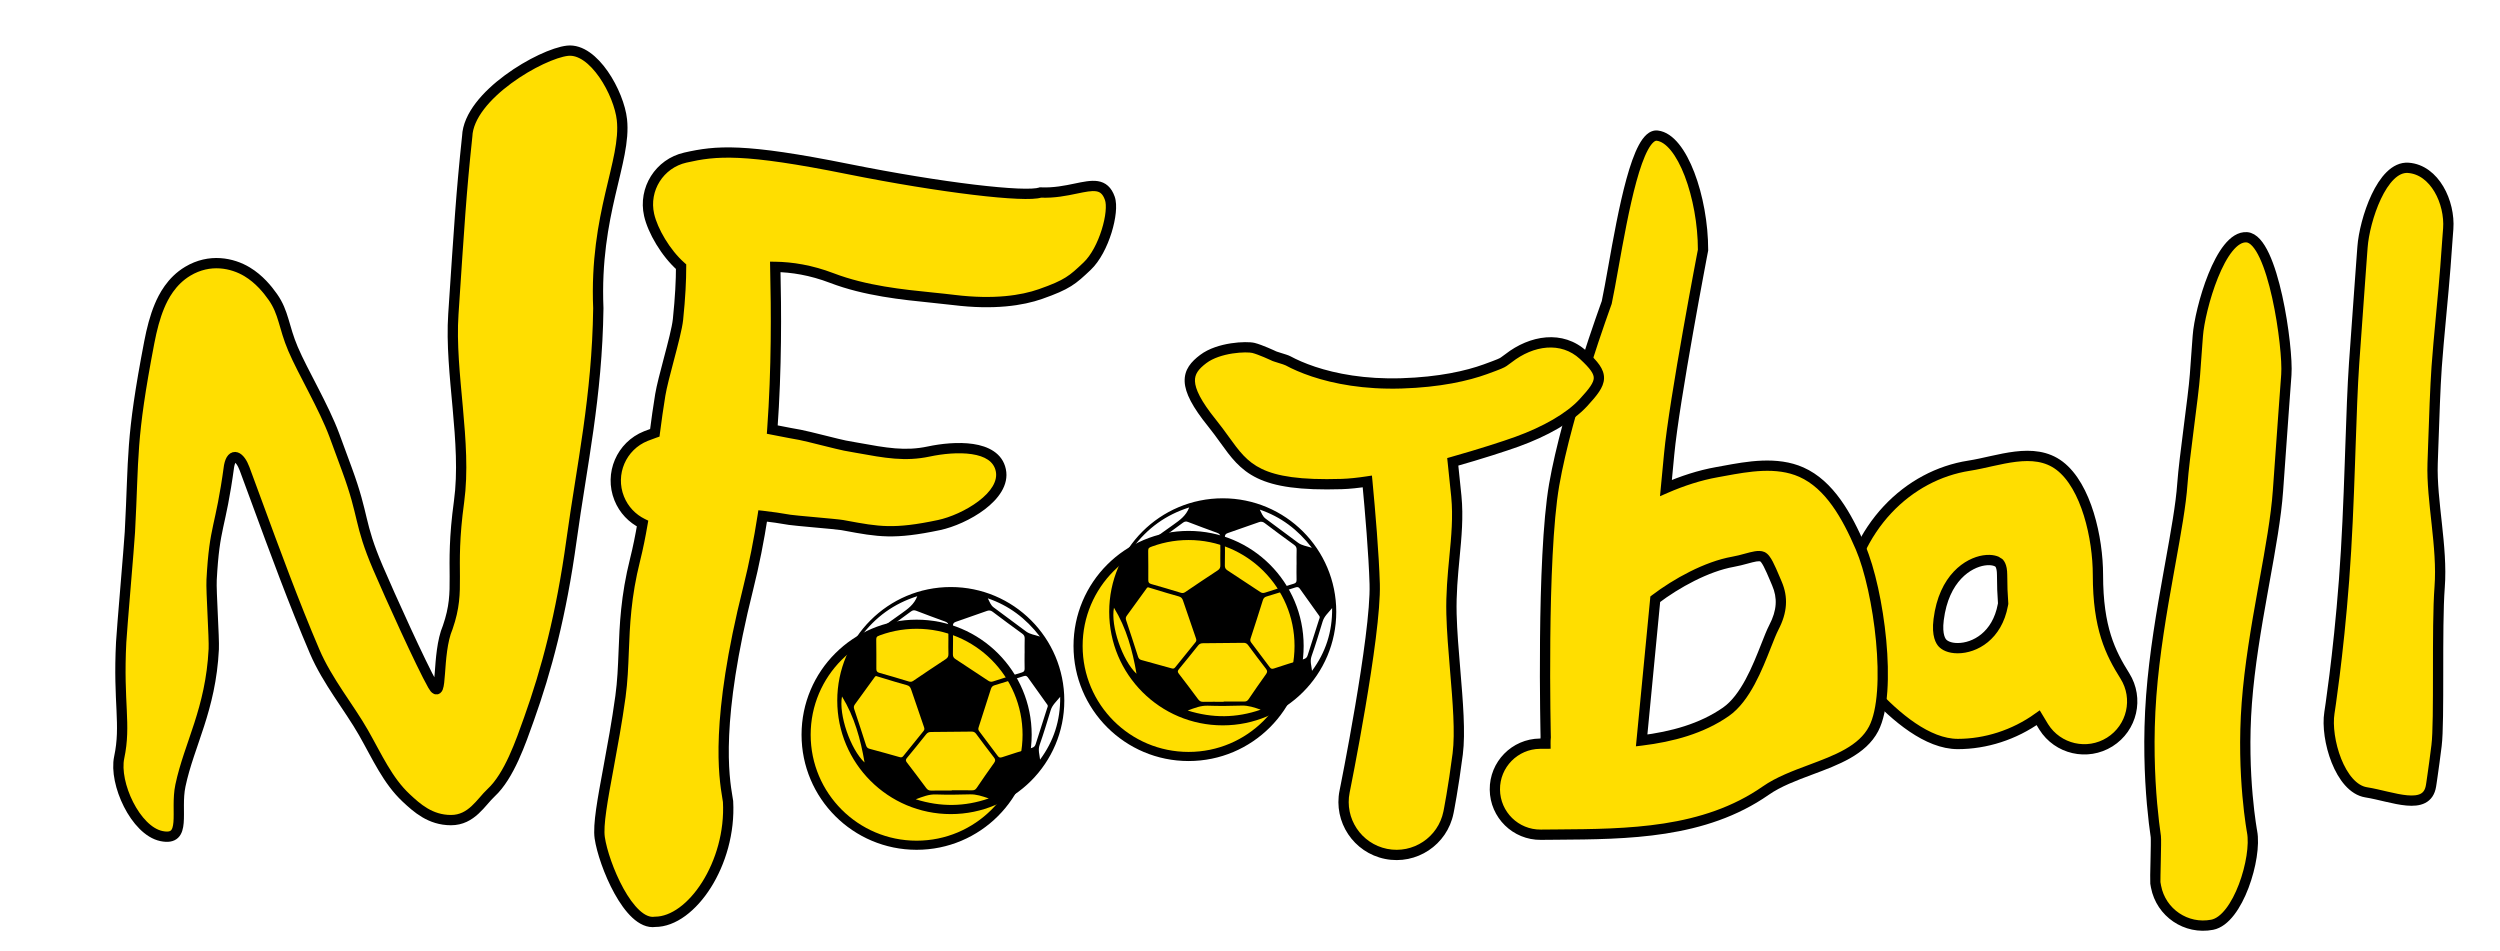 <svg width="113" height="43" viewBox="0 0 113 43" fill="none" xmlns="http://www.w3.org/2000/svg">
<g filter="url(#filter0_d_492_188)">
<path d="M103.394 8.887C104.587 8.975 105.27 13.901 105.181 15.094L105.181 15.094L105.172 15.224L105.145 15.586C105.122 15.896 105.09 16.334 105.053 16.844C104.978 17.866 104.884 19.176 104.803 20.337C104.72 21.52 104.457 22.979 104.196 24.419L104.196 24.419L104.196 24.42C104.167 24.579 104.139 24.737 104.111 24.895C103.812 26.555 103.52 28.271 103.394 29.935C103.27 31.576 103.332 33.052 103.426 34.117C103.472 34.647 103.527 35.07 103.568 35.354C103.589 35.496 103.606 35.603 103.617 35.671C103.623 35.705 103.627 35.729 103.63 35.743L103.632 35.756C103.856 36.929 103.001 39.735 101.827 39.961C100.652 40.187 99.517 39.417 99.291 38.242L99.287 38.223L99.281 38.188C99.275 38.158 99.268 38.119 99.26 38.069C99.243 37.968 99.307 36.156 99.281 35.978C99.229 35.622 99.165 35.118 99.11 34.497C99.001 33.261 98.928 31.541 99.074 29.608C99.219 27.698 99.549 25.786 99.847 24.129L99.923 23.705C100.198 22.18 100.416 20.967 100.481 20.036C100.563 18.868 100.976 16.117 101.051 15.094C101.088 14.582 101.12 14.143 101.143 13.832L101.17 13.469L101.18 13.338C101.268 12.145 102.201 8.798 103.394 8.887Z" fill="#FFDE00"/>
<path d="M103.394 8.887C104.587 8.975 105.27 13.901 105.181 15.094L105.181 15.094L105.172 15.224L105.145 15.586C105.122 15.896 105.09 16.334 105.053 16.844C104.978 17.866 104.884 19.176 104.803 20.337C104.72 21.52 104.457 22.979 104.196 24.419L104.196 24.419L104.196 24.42C104.167 24.579 104.139 24.737 104.111 24.895C103.812 26.555 103.52 28.271 103.394 29.935C103.27 31.576 103.332 33.052 103.426 34.117C103.472 34.647 103.527 35.07 103.568 35.354C103.589 35.496 103.606 35.603 103.617 35.671C103.623 35.705 103.627 35.729 103.63 35.743L103.632 35.756C103.856 36.929 103.001 39.735 101.827 39.961C100.652 40.187 99.517 39.417 99.291 38.242L99.287 38.223L99.281 38.188C99.275 38.158 99.268 38.119 99.26 38.069C99.243 37.968 99.307 36.156 99.281 35.978C99.229 35.622 99.165 35.118 99.11 34.497C99.001 33.261 98.928 31.541 99.074 29.608C99.219 27.698 99.549 25.786 99.847 24.129L99.923 23.705C100.198 22.18 100.416 20.967 100.481 20.036C100.563 18.868 100.976 16.117 101.051 15.094C101.088 14.582 101.12 14.143 101.143 13.832L101.17 13.469L101.18 13.338C101.268 12.145 102.201 8.798 103.394 8.887Z" stroke="black" stroke-width="0.465" stroke-linecap="round"/>
</g>
<g filter="url(#filter1_d_492_188)">
<path d="M110.694 5.748C111.887 5.836 112.586 7.311 112.498 8.504L112.488 8.633L112.461 8.996C112.439 9.306 112.406 9.744 112.369 10.254C112.295 11.275 112.057 13.576 111.976 14.737C111.91 15.691 111.868 16.927 111.819 18.354L111.819 18.354C111.811 18.596 111.802 18.843 111.793 19.096C111.734 20.81 112.249 22.867 112.11 24.703C111.971 26.531 112.11 30.739 111.97 31.863C111.9 32.425 111.838 32.874 111.793 33.185C111.771 33.341 111.753 33.462 111.741 33.546L111.726 33.642L111.722 33.668L111.72 33.68C111.533 34.861 109.97 34.163 108.789 33.975C107.607 33.788 106.941 31.555 107.128 30.374L107.128 30.374L107.128 30.374L107.129 30.37L107.132 30.351L107.144 30.27C107.155 30.198 107.171 30.088 107.192 29.944C107.233 29.656 107.291 29.232 107.358 28.698C107.491 27.628 107.658 26.121 107.79 24.375C107.922 22.636 107.994 20.807 108.053 19.096C108.062 18.852 108.07 18.61 108.078 18.37L108.078 18.37C108.126 16.953 108.172 15.624 108.244 14.586C108.325 13.419 108.42 12.103 108.495 11.08C108.532 10.569 108.564 10.13 108.587 9.819L108.614 9.455L108.624 9.324C108.712 8.131 109.501 5.66 110.694 5.748Z" fill="#FFDE00"/>
<path d="M110.694 5.748C111.887 5.836 112.586 7.311 112.498 8.504L112.488 8.633L112.461 8.996C112.439 9.306 112.406 9.744 112.369 10.254C112.295 11.275 112.057 13.576 111.976 14.737C111.91 15.691 111.868 16.927 111.819 18.354L111.819 18.354C111.811 18.596 111.802 18.843 111.793 19.096C111.734 20.81 112.249 22.867 112.11 24.703C111.971 26.531 112.11 30.739 111.97 31.863C111.9 32.425 111.838 32.874 111.793 33.185C111.771 33.341 111.753 33.462 111.741 33.546L111.726 33.642L111.722 33.668L111.72 33.68C111.533 34.861 109.97 34.163 108.789 33.975C107.607 33.788 106.941 31.555 107.128 30.374L107.128 30.374L107.128 30.374L107.129 30.37L107.132 30.351L107.144 30.27C107.155 30.198 107.171 30.088 107.192 29.944C107.233 29.656 107.291 29.232 107.358 28.698C107.491 27.628 107.658 26.121 107.79 24.375C107.922 22.636 107.994 20.807 108.053 19.096C108.062 18.852 108.07 18.61 108.078 18.37L108.078 18.37C108.126 16.953 108.172 15.624 108.244 14.586C108.325 13.419 108.42 12.103 108.495 11.08C108.532 10.569 108.564 10.13 108.587 9.819L108.614 9.455L108.624 9.324C108.712 8.131 109.501 5.66 110.694 5.748Z" stroke="black" stroke-width="0.465" stroke-linecap="round"/>
</g>
<g filter="url(#filter2_d_492_188)">
<path fill-rule="evenodd" clip-rule="evenodd" d="M94.929 19.212C96.145 20.135 96.665 22.494 96.665 24.147C96.665 26.553 97.23 27.672 97.883 28.715C98.519 29.729 98.212 31.065 97.198 31.701C96.185 32.336 94.848 32.029 94.213 31.016C94.129 30.881 94.045 30.745 93.963 30.606C92.876 31.384 91.591 31.789 90.334 31.791C88.959 31.793 87.518 30.567 86.465 29.424C85.381 28.249 84.945 27.381 85.167 25.624C85.632 21.943 88.112 19.637 90.838 19.212C92.166 19.006 93.762 18.328 94.929 19.212ZM92.38 25.446C92.349 25.038 92.333 24.606 92.333 24.147C92.333 23.71 92.195 23.609 92.169 23.589C92.168 23.588 92.167 23.588 92.167 23.587C92.096 23.534 91.884 23.434 91.505 23.493C90.815 23.6 89.704 24.271 89.465 26.167C89.372 26.902 89.575 27.159 89.637 27.227C89.73 27.327 89.942 27.46 90.328 27.459C91.094 27.458 92.111 26.911 92.368 25.506C92.372 25.486 92.376 25.466 92.38 25.446Z" fill="#FFDE00"/>
<path fill-rule="evenodd" clip-rule="evenodd" d="M94.929 19.212C96.145 20.135 96.665 22.494 96.665 24.147C96.665 26.553 97.23 27.672 97.883 28.715C98.519 29.729 98.212 31.065 97.198 31.701C96.185 32.336 94.848 32.029 94.213 31.016C94.129 30.881 94.045 30.745 93.963 30.606C92.876 31.384 91.591 31.789 90.334 31.791C88.959 31.793 87.518 30.567 86.465 29.424C85.381 28.249 84.945 27.381 85.167 25.624C85.632 21.943 88.112 19.637 90.838 19.212C92.166 19.006 93.762 18.328 94.929 19.212ZM92.38 25.446C92.349 25.038 92.333 24.606 92.333 24.147C92.333 23.71 92.195 23.609 92.169 23.589C92.168 23.588 92.167 23.588 92.167 23.587C92.096 23.534 91.884 23.434 91.505 23.493C90.815 23.6 89.704 24.271 89.465 26.167C89.372 26.902 89.575 27.159 89.637 27.227C89.73 27.327 89.942 27.46 90.328 27.459C91.094 27.458 92.111 26.911 92.368 25.506C92.372 25.486 92.376 25.466 92.38 25.446Z" stroke="black" stroke-width="0.465" stroke-linecap="round"/>
</g>
<g filter="url(#filter3_d_492_188)">
<path fill-rule="evenodd" clip-rule="evenodd" d="M78.816 9.463C78.816 7.089 77.876 4.425 76.747 4.292C75.842 4.186 75.201 7.778 74.756 10.265C74.647 10.88 74.549 11.427 74.462 11.835C74.462 11.835 72.665 16.737 72.087 20.07C71.51 23.402 71.704 31.484 71.704 31.484C71.694 31.573 71.69 31.67 71.691 31.774C71.607 31.775 71.524 31.775 71.442 31.776C70.306 31.788 69.394 32.719 69.406 33.855C69.418 34.991 70.348 35.903 71.485 35.891C71.722 35.889 71.961 35.887 72.202 35.885C75.406 35.863 78.869 35.84 81.651 33.898C82.226 33.496 82.954 33.224 83.68 32.953C84.853 32.514 86.02 32.078 86.528 31.101C87.382 29.457 86.77 24.851 85.934 22.909C85.316 21.471 84.532 20.07 83.26 19.503C82.146 19.007 80.828 19.25 79.766 19.445C79.657 19.465 79.552 19.485 79.45 19.503C78.653 19.644 77.871 19.902 77.138 20.221C77.201 19.562 77.252 19.033 77.283 18.695C77.513 16.243 78.816 9.463 78.816 9.463ZM76.656 25.246C76.431 27.586 76.197 30.009 76.04 31.63C77.412 31.462 78.754 31.101 79.85 30.335C80.732 29.72 81.276 28.339 81.665 27.35C81.797 27.013 81.912 26.722 82.016 26.521C82.393 25.796 82.428 25.172 82.154 24.535C82.122 24.461 82.091 24.388 82.061 24.318C81.84 23.797 81.672 23.404 81.498 23.326C81.341 23.256 81.083 23.326 80.763 23.413C80.582 23.463 80.381 23.517 80.167 23.555C78.982 23.765 77.61 24.521 76.656 25.246Z" fill="#FFDE00"/>
<path d="M76.747 4.292L76.72 4.523L76.747 4.292ZM78.816 9.463L79.044 9.507L79.048 9.486V9.463H78.816ZM74.756 10.265L74.985 10.306L74.756 10.265ZM74.462 11.835L74.68 11.915L74.686 11.899L74.689 11.883L74.462 11.835ZM72.087 20.07L72.316 20.11L72.087 20.07ZM71.704 31.484L71.935 31.512L71.937 31.495L71.937 31.479L71.704 31.484ZM71.691 31.774L71.692 32.007L71.927 32.006L71.924 31.771L71.691 31.774ZM71.442 31.776L71.445 32.009H71.445L71.442 31.776ZM69.406 33.855L69.174 33.857L69.406 33.855ZM71.485 35.891L71.487 36.124H71.487L71.485 35.891ZM72.202 35.885L72.204 36.118H72.204L72.202 35.885ZM81.651 33.898L81.784 34.088H81.784L81.651 33.898ZM83.68 32.953L83.761 33.17L83.68 32.953ZM86.528 31.101L86.734 31.209L86.528 31.101ZM85.934 22.909L86.148 22.817L85.934 22.909ZM83.26 19.503L83.354 19.291L83.26 19.503ZM79.766 19.445L79.808 19.674H79.808L79.766 19.445ZM79.45 19.503L79.49 19.732L79.45 19.503ZM77.138 20.221L76.907 20.199L76.87 20.591L77.231 20.434L77.138 20.221ZM77.283 18.695L77.515 18.716L77.283 18.695ZM76.656 25.246L76.515 25.061L76.434 25.123L76.425 25.224L76.656 25.246ZM76.04 31.63L75.809 31.608L75.781 31.896L76.069 31.861L76.04 31.63ZM79.85 30.335L79.717 30.145L79.85 30.335ZM81.665 27.35L81.881 27.435L81.665 27.35ZM82.016 26.521L81.81 26.414L82.016 26.521ZM82.154 24.535L82.367 24.443V24.443L82.154 24.535ZM82.061 24.318L82.275 24.227V24.227L82.061 24.318ZM81.498 23.326L81.403 23.538L81.498 23.326ZM80.763 23.413L80.824 23.638L80.763 23.413ZM80.167 23.555L80.207 23.784H80.207L80.167 23.555ZM76.72 4.523C76.915 4.546 77.136 4.685 77.366 4.969C77.592 5.249 77.805 5.644 77.988 6.12C78.353 7.072 78.583 8.303 78.583 9.463H79.048C79.048 8.249 78.808 6.961 78.421 5.954C78.228 5.451 77.994 5.007 77.727 4.676C77.463 4.349 77.143 4.105 76.774 4.062L76.72 4.523ZM74.985 10.306C75.208 9.059 75.478 7.551 75.803 6.368C75.966 5.774 76.14 5.278 76.321 4.941C76.412 4.772 76.498 4.658 76.574 4.591C76.647 4.526 76.693 4.52 76.72 4.523L76.774 4.062C76.575 4.038 76.403 4.121 76.266 4.242C76.132 4.361 76.015 4.529 75.912 4.721C75.705 5.105 75.521 5.642 75.355 6.244C75.022 7.452 74.749 8.983 74.528 10.224L74.985 10.306ZM74.689 11.883C74.777 11.471 74.876 10.919 74.985 10.306L74.528 10.224C74.418 10.841 74.32 11.383 74.235 11.786L74.689 11.883ZM72.316 20.11C72.602 18.46 73.192 16.413 73.713 14.773C73.973 13.954 74.215 13.239 74.392 12.729C74.48 12.474 74.552 12.27 74.603 12.13C74.628 12.06 74.647 12.006 74.66 11.97C74.667 11.951 74.672 11.938 74.675 11.928C74.677 11.924 74.678 11.92 74.679 11.918C74.68 11.917 74.68 11.916 74.68 11.915C74.68 11.915 74.68 11.915 74.68 11.915C74.68 11.915 74.68 11.915 74.68 11.915C74.68 11.915 74.68 11.915 74.462 11.835C74.244 11.755 74.244 11.755 74.244 11.755C74.244 11.755 74.244 11.755 74.244 11.755C74.244 11.755 74.244 11.755 74.243 11.756C74.243 11.756 74.243 11.757 74.243 11.758C74.242 11.761 74.24 11.764 74.239 11.769C74.235 11.779 74.23 11.793 74.223 11.811C74.21 11.848 74.19 11.903 74.165 11.973C74.114 12.115 74.042 12.32 73.953 12.576C73.775 13.09 73.531 13.809 73.27 14.632C72.748 16.276 72.15 18.348 71.858 20.03L72.316 20.11ZM71.704 31.484C71.937 31.479 71.937 31.479 71.937 31.479C71.937 31.479 71.937 31.479 71.937 31.479C71.937 31.478 71.936 31.478 71.936 31.477C71.936 31.477 71.936 31.475 71.936 31.473C71.936 31.469 71.936 31.463 71.936 31.456C71.936 31.441 71.935 31.418 71.934 31.388C71.933 31.328 71.931 31.24 71.929 31.126C71.925 30.899 71.92 30.571 71.915 30.167C71.906 29.358 71.9 28.245 71.912 27.029C71.935 24.589 72.031 21.754 72.316 20.11L71.858 20.03C71.566 21.718 71.47 24.59 71.447 27.025C71.435 28.245 71.441 29.361 71.451 30.172C71.455 30.578 71.46 30.907 71.465 31.135C71.467 31.249 71.469 31.338 71.47 31.398C71.471 31.428 71.471 31.451 71.471 31.466C71.472 31.474 71.472 31.48 71.472 31.484C71.472 31.486 71.472 31.488 71.472 31.488C71.472 31.489 71.472 31.489 71.472 31.49C71.472 31.49 71.472 31.49 71.472 31.49C71.472 31.49 71.472 31.49 71.704 31.484ZM71.924 31.771C71.922 31.675 71.926 31.588 71.935 31.512L71.473 31.457C71.462 31.558 71.457 31.665 71.459 31.778L71.924 31.771ZM71.445 32.009C71.526 32.008 71.608 32.007 71.692 32.007L71.69 31.542C71.606 31.543 71.522 31.543 71.44 31.544L71.445 32.009ZM69.638 33.852C69.628 32.845 70.437 32.019 71.445 32.009L71.44 31.544C70.175 31.557 69.16 32.593 69.174 33.857L69.638 33.852ZM71.482 35.659C70.474 35.669 69.649 34.861 69.638 33.852L69.174 33.857C69.187 35.122 70.222 36.137 71.487 36.124L71.482 35.659ZM72.2 35.653C71.96 35.655 71.72 35.656 71.482 35.659L71.487 36.124C71.724 36.121 71.963 36.12 72.204 36.118L72.2 35.653ZM81.518 33.707C78.805 35.601 75.42 35.631 72.2 35.653L72.204 36.118C75.393 36.096 78.932 36.078 81.784 34.088L81.518 33.707ZM83.599 32.735C82.879 33.004 82.122 33.285 81.518 33.707L81.784 34.088C82.33 33.707 83.028 33.444 83.761 33.17L83.599 32.735ZM86.321 30.994C86.096 31.428 85.719 31.753 85.238 32.027C84.756 32.302 84.189 32.514 83.599 32.735L83.761 33.17C84.344 32.953 84.947 32.728 85.469 32.431C85.992 32.132 86.452 31.751 86.734 31.209L86.321 30.994ZM85.721 23.001C86.125 23.941 86.484 25.552 86.633 27.139C86.708 27.93 86.73 28.707 86.681 29.384C86.632 30.067 86.513 30.625 86.321 30.994L86.734 31.209C86.969 30.755 87.094 30.121 87.145 29.417C87.195 28.708 87.172 27.904 87.096 27.095C86.944 25.482 86.579 23.819 86.148 22.817L85.721 23.001ZM83.165 19.715C84.347 20.242 85.101 21.56 85.721 23.001L86.148 22.817C85.531 21.383 84.718 19.899 83.354 19.291L83.165 19.715ZM79.808 19.674C80.887 19.475 82.129 19.254 83.165 19.715L83.354 19.291C82.163 18.76 80.77 19.024 79.723 19.217L79.808 19.674ZM79.49 19.732C79.593 19.714 79.7 19.694 79.808 19.674L79.723 19.217C79.615 19.237 79.51 19.256 79.409 19.274L79.49 19.732ZM77.231 20.434C77.951 20.121 78.716 19.869 79.49 19.732L79.409 19.274C78.591 19.419 77.791 19.684 77.046 20.008L77.231 20.434ZM77.052 18.673C77.02 19.011 76.97 19.54 76.907 20.199L77.37 20.243C77.433 19.584 77.483 19.055 77.515 18.716L77.052 18.673ZM78.816 9.463C78.587 9.42 78.587 9.42 78.587 9.42C78.587 9.42 78.587 9.42 78.587 9.42C78.587 9.42 78.587 9.42 78.587 9.421C78.587 9.422 78.587 9.423 78.586 9.425C78.586 9.428 78.585 9.433 78.584 9.439C78.581 9.452 78.577 9.471 78.573 9.497C78.563 9.547 78.549 9.621 78.531 9.716C78.495 9.907 78.443 10.181 78.38 10.518C78.254 11.193 78.084 12.118 77.907 13.119C77.553 15.118 77.168 17.436 77.052 18.673L77.515 18.716C77.629 17.502 78.01 15.204 78.365 13.2C78.541 12.2 78.711 11.277 78.837 10.604C78.9 10.267 78.951 9.993 78.987 9.803C79.005 9.708 79.02 9.634 79.029 9.584C79.034 9.559 79.038 9.54 79.04 9.527C79.041 9.52 79.042 9.515 79.043 9.512C79.043 9.511 79.043 9.509 79.043 9.509C79.044 9.508 79.044 9.508 79.044 9.508C79.044 9.508 79.044 9.507 79.044 9.507C79.044 9.507 79.044 9.507 78.816 9.463ZM76.425 25.224C76.199 27.563 75.966 29.987 75.809 31.608L76.272 31.653C76.428 30.032 76.662 27.608 76.887 25.268L76.425 25.224ZM76.069 31.861C77.459 31.69 78.843 31.322 79.983 30.526L79.717 30.145C78.664 30.88 77.365 31.233 76.012 31.4L76.069 31.861ZM79.983 30.526C80.469 30.187 80.846 29.65 81.147 29.093C81.449 28.533 81.687 27.928 81.881 27.435L81.449 27.265C81.253 27.762 81.025 28.341 80.738 28.872C80.449 29.407 80.114 29.868 79.717 30.145L79.983 30.526ZM81.881 27.435C82.016 27.093 82.125 26.816 82.222 26.628L81.81 26.414C81.699 26.628 81.579 26.933 81.449 27.265L81.881 27.435ZM82.222 26.628C82.627 25.85 82.673 25.153 82.367 24.443L81.94 24.627C82.183 25.191 82.16 25.741 81.81 26.414L82.222 26.628ZM82.367 24.443C82.336 24.369 82.305 24.297 82.275 24.227L81.848 24.409C81.877 24.479 81.908 24.552 81.94 24.627L82.367 24.443ZM82.275 24.227C82.166 23.97 82.064 23.731 81.967 23.547C81.919 23.455 81.867 23.369 81.811 23.297C81.758 23.229 81.686 23.155 81.592 23.113L81.403 23.538C81.396 23.535 81.411 23.54 81.445 23.583C81.477 23.624 81.513 23.683 81.556 23.764C81.642 23.927 81.735 24.145 81.848 24.409L82.275 24.227ZM81.592 23.113C81.449 23.05 81.289 23.06 81.155 23.081C81.016 23.103 80.858 23.147 80.702 23.189L80.824 23.638C80.988 23.593 81.119 23.558 81.228 23.54C81.343 23.522 81.389 23.532 81.403 23.538L81.592 23.113ZM80.702 23.189C80.519 23.239 80.328 23.291 80.126 23.326L80.207 23.784C80.433 23.744 80.644 23.687 80.824 23.638L80.702 23.189ZM80.126 23.326C78.891 23.545 77.484 24.325 76.515 25.061L76.797 25.431C77.736 24.718 79.074 23.985 80.207 23.784L80.126 23.326Z" fill="black"/>
</g>
<g filter="url(#filter4_d_492_188)">
<path fill-rule="evenodd" clip-rule="evenodd" d="M39.439 10.731C38.488 10.368 37.627 10.236 36.88 10.225C36.925 12.221 36.946 14.803 36.745 17.579C36.865 17.602 36.983 17.625 37.101 17.648C37.406 17.708 37.704 17.767 37.998 17.817C38.147 17.842 38.626 17.962 39.084 18.076C39.502 18.18 39.904 18.28 40.027 18.302C40.213 18.335 40.389 18.367 40.559 18.398C41.888 18.64 42.75 18.797 43.819 18.57C44.989 18.322 46.827 18.242 47.075 19.413C47.323 20.583 45.449 21.647 44.279 21.895C42.244 22.327 41.541 22.197 40.057 21.923C40.008 21.914 39.959 21.905 39.908 21.895C39.782 21.872 39.181 21.817 38.613 21.765C38.111 21.719 37.634 21.676 37.532 21.658C37.11 21.586 36.705 21.524 36.311 21.481C36.143 22.572 35.929 23.664 35.66 24.737C34.148 30.77 34.564 33.28 34.717 34.207L34.717 34.207C34.729 34.276 34.739 34.337 34.746 34.39C34.9 37.186 33.094 39.829 31.447 39.829C30.263 40.001 29.118 37.215 28.946 36.031C28.862 35.454 29.075 34.304 29.344 32.849L29.344 32.849C29.522 31.889 29.724 30.795 29.882 29.646C29.976 28.962 30.002 28.304 30.029 27.615C30.076 26.417 30.126 25.128 30.544 23.459C30.676 22.933 30.786 22.387 30.881 21.828C30.417 21.6 30.033 21.206 29.826 20.689C29.381 19.578 29.922 18.317 31.032 17.873C31.168 17.819 31.302 17.769 31.436 17.723C31.51 17.144 31.59 16.57 31.683 16.01C31.746 15.628 31.904 15.03 32.064 14.426C32.252 13.711 32.444 12.987 32.484 12.601C32.588 11.589 32.623 10.831 32.623 10.216C31.926 9.603 31.341 8.593 31.179 7.878C30.914 6.711 31.646 5.551 32.812 5.287C34.21 4.97 35.433 4.849 40.173 5.803C44.38 6.649 48.206 7.095 48.868 6.862C49.478 6.891 50.013 6.779 50.463 6.685C51.228 6.526 51.753 6.416 52.003 7.127C52.216 7.732 51.744 9.469 50.975 10.195C50.309 10.822 50.094 11.021 48.868 11.453C48.044 11.743 46.766 11.945 44.955 11.721C44.66 11.685 44.339 11.652 43.999 11.618C42.631 11.479 40.953 11.309 39.439 10.731Z" fill="#FFDE00"/>
<path d="M36.88 10.225L36.884 9.992L36.643 9.989L36.648 10.23L36.88 10.225ZM39.439 10.731L39.522 10.514L39.439 10.731ZM36.745 17.579L36.514 17.562L36.499 17.768L36.701 17.807L36.745 17.579ZM37.101 17.648L37.146 17.42H37.146L37.101 17.648ZM37.998 17.817L37.959 18.046H37.959L37.998 17.817ZM39.084 18.076L39.141 17.85L39.084 18.076ZM40.027 18.302L39.986 18.531H39.986L40.027 18.302ZM40.559 18.398L40.517 18.627H40.517L40.559 18.398ZM43.819 18.57L43.867 18.797L43.819 18.57ZM47.075 19.413L46.847 19.461L47.075 19.413ZM44.279 21.895L44.23 21.668L44.279 21.895ZM40.057 21.923L40.099 21.694H40.099L40.057 21.923ZM39.908 21.895L39.95 21.667L39.95 21.667L39.908 21.895ZM38.613 21.765L38.634 21.534H38.634L38.613 21.765ZM37.532 21.658L37.493 21.887H37.493L37.532 21.658ZM36.311 21.481L36.337 21.25L36.116 21.226L36.082 21.446L36.311 21.481ZM35.66 24.737L35.886 24.794L35.66 24.737ZM34.717 34.207L34.948 34.178L34.946 34.169L34.717 34.207ZM34.717 34.207L34.486 34.236L34.488 34.245L34.717 34.207ZM34.746 34.39L34.978 34.377L34.978 34.367L34.976 34.356L34.746 34.39ZM31.447 39.829V39.596H31.43L31.413 39.599L31.447 39.829ZM28.946 36.031L29.176 35.998H29.176L28.946 36.031ZM29.344 32.849L29.573 32.891L29.573 32.887L29.344 32.849ZM29.344 32.849L29.116 32.807L29.115 32.811L29.344 32.849ZM29.882 29.646L30.113 29.677L29.882 29.646ZM30.029 27.615L29.797 27.606L30.029 27.615ZM30.544 23.459L30.319 23.402L30.544 23.459ZM30.881 21.828L31.11 21.867L31.14 21.696L30.984 21.62L30.881 21.828ZM29.826 20.689L30.041 20.602L29.826 20.689ZM31.032 17.873L31.119 18.089H31.119L31.032 17.873ZM31.436 17.723L31.511 17.943L31.648 17.896L31.666 17.753L31.436 17.723ZM31.683 16.01L31.453 15.972L31.683 16.01ZM32.064 14.426L31.839 14.367L32.064 14.426ZM32.484 12.601L32.715 12.625L32.484 12.601ZM32.623 10.216L32.855 10.216L32.855 10.111L32.777 10.042L32.623 10.216ZM31.179 7.878L30.952 7.929L31.179 7.878ZM32.812 5.287L32.864 5.513L32.812 5.287ZM40.173 5.803L40.219 5.575L40.173 5.803ZM48.868 6.862L48.879 6.63L48.834 6.628L48.791 6.643L48.868 6.862ZM50.463 6.685L50.511 6.913L50.463 6.685ZM52.003 7.127L52.222 7.049V7.049L52.003 7.127ZM50.975 10.195L51.134 10.364L50.975 10.195ZM48.868 11.453L48.945 11.672L48.868 11.453ZM44.955 11.721L44.983 11.491L44.955 11.721ZM43.999 11.618L44.022 11.386L43.999 11.618ZM36.877 10.457C37.598 10.468 38.432 10.595 39.356 10.948L39.522 10.514C38.544 10.14 37.656 10.004 36.884 9.992L36.877 10.457ZM36.977 17.596C37.178 14.809 37.158 12.219 37.113 10.22L36.648 10.23C36.693 12.224 36.713 14.797 36.514 17.562L36.977 17.596ZM37.146 17.42C37.028 17.397 36.909 17.374 36.789 17.351L36.701 17.807C36.82 17.83 36.939 17.853 37.056 17.876L37.146 17.42ZM38.038 17.588C37.747 17.538 37.451 17.48 37.146 17.42L37.056 17.876C37.36 17.936 37.662 17.995 37.959 18.046L38.038 17.588ZM39.141 17.85C38.689 17.738 38.198 17.615 38.038 17.588L37.959 18.046C38.097 18.07 38.562 18.185 39.028 18.302L39.141 17.85ZM40.068 18.073C39.955 18.053 39.565 17.956 39.141 17.85L39.028 18.302C39.439 18.404 39.853 18.507 39.986 18.531L40.068 18.073ZM40.6 18.169C40.431 18.139 40.254 18.106 40.068 18.073L39.986 18.531C40.171 18.564 40.348 18.596 40.517 18.627L40.6 18.169ZM43.771 18.343C42.754 18.558 41.936 18.412 40.6 18.169L40.517 18.627C41.84 18.867 42.747 19.035 43.867 18.797L43.771 18.343ZM47.302 19.365C47.147 18.633 46.494 18.33 45.827 18.23C45.152 18.129 44.369 18.216 43.771 18.343L43.867 18.797C44.439 18.676 45.16 18.6 45.758 18.689C46.365 18.78 46.755 19.022 46.847 19.461L47.302 19.365ZM44.327 22.123C44.945 21.992 45.737 21.65 46.349 21.185C46.945 20.733 47.456 20.093 47.302 19.365L46.847 19.461C46.941 19.903 46.64 20.381 46.068 20.815C45.512 21.237 44.783 21.551 44.23 21.668L44.327 22.123ZM40.015 22.151C40.754 22.288 41.319 22.393 41.957 22.406C42.597 22.419 43.3 22.34 44.327 22.123L44.23 21.668C43.223 21.882 42.558 21.953 41.966 21.941C41.373 21.929 40.845 21.832 40.099 21.694L40.015 22.151ZM39.866 22.124C39.917 22.133 39.966 22.142 40.015 22.151L40.099 21.694C40.051 21.685 40.001 21.676 39.95 21.667L39.866 22.124ZM38.592 21.997C39.17 22.049 39.753 22.103 39.866 22.124L39.95 21.667C39.81 21.641 39.192 21.585 38.634 21.534L38.592 21.997ZM37.493 21.887C37.607 21.907 38.099 21.951 38.592 21.997L38.634 21.534C38.123 21.487 37.662 21.445 37.572 21.429L37.493 21.887ZM36.286 21.712C36.673 21.755 37.073 21.815 37.493 21.887L37.572 21.429C37.147 21.356 36.737 21.294 36.337 21.25L36.286 21.712ZM35.886 24.794C36.157 23.712 36.371 22.613 36.541 21.517L36.082 21.446C35.914 22.53 35.702 23.615 35.435 24.681L35.886 24.794ZM34.946 34.169C34.798 33.274 34.381 30.797 35.886 24.794L35.435 24.681C33.915 30.744 34.329 33.285 34.488 34.245L34.946 34.169ZM34.948 34.178L34.948 34.178L34.486 34.236L34.486 34.236L34.948 34.178ZM34.976 34.356C34.968 34.301 34.958 34.238 34.946 34.169L34.488 34.245C34.499 34.315 34.509 34.373 34.516 34.423L34.976 34.356ZM31.447 40.061C32.39 40.061 33.314 39.317 33.968 38.282C34.63 37.234 35.058 35.826 34.978 34.377L34.514 34.402C34.588 35.749 34.189 37.061 33.575 38.034C32.953 39.019 32.151 39.596 31.447 39.596V40.061ZM28.716 36.065C28.807 36.689 29.147 37.708 29.614 38.551C29.848 38.973 30.121 39.366 30.423 39.645C30.722 39.922 31.084 40.116 31.48 40.059L31.413 39.599C31.218 39.627 30.992 39.538 30.739 39.304C30.488 39.072 30.242 38.727 30.02 38.326C29.576 37.523 29.257 36.558 29.176 35.998L28.716 36.065ZM29.116 32.807C28.981 33.533 28.86 34.189 28.782 34.737C28.706 35.278 28.669 35.739 28.716 36.065L29.176 35.998C29.139 35.746 29.166 35.344 29.243 34.802C29.318 34.266 29.438 33.621 29.573 32.891L29.116 32.807ZM29.115 32.811L29.115 32.811L29.573 32.887L29.573 32.887L29.115 32.811ZM29.652 29.614C29.495 30.758 29.294 31.846 29.116 32.807L29.573 32.891C29.75 31.932 29.954 30.833 30.113 29.677L29.652 29.614ZM29.797 27.606C29.77 28.296 29.744 28.944 29.652 29.614L30.113 29.677C30.208 28.981 30.234 28.311 30.261 27.624L29.797 27.606ZM30.319 23.402C29.894 25.097 29.843 26.406 29.797 27.606L30.261 27.624C30.308 26.428 30.357 25.16 30.77 23.515L30.319 23.402ZM30.652 21.789C30.557 22.344 30.449 22.884 30.319 23.402L30.77 23.515C30.903 22.983 31.014 22.43 31.11 21.867L30.652 21.789ZM29.61 20.775C29.839 21.348 30.265 21.785 30.779 22.037L30.984 21.62C30.569 21.416 30.226 21.065 30.041 20.602L29.61 20.775ZM30.946 17.657C29.716 18.149 29.118 19.545 29.61 20.775L30.041 20.602C29.645 19.611 30.127 18.485 31.119 18.089L30.946 17.657ZM31.36 17.503C31.223 17.55 31.085 17.602 30.946 17.657L31.119 18.089C31.251 18.036 31.382 17.987 31.511 17.943L31.36 17.503ZM31.453 15.972C31.36 16.536 31.28 17.113 31.205 17.693L31.666 17.753C31.741 17.175 31.82 16.604 31.912 16.048L31.453 15.972ZM31.839 14.367C31.681 14.966 31.519 15.577 31.453 15.972L31.912 16.048C31.973 15.68 32.127 15.095 32.288 14.485L31.839 14.367ZM32.252 12.577C32.215 12.941 32.031 13.642 31.839 14.367L32.288 14.485C32.474 13.781 32.672 13.034 32.715 12.625L32.252 12.577ZM32.391 10.216C32.391 10.822 32.356 11.572 32.252 12.577L32.715 12.625C32.82 11.607 32.856 10.84 32.855 10.216L32.391 10.216ZM30.952 7.929C31.126 8.695 31.738 9.747 32.47 10.391L32.777 10.042C32.114 9.459 31.556 8.491 31.405 7.827L30.952 7.929ZM32.761 5.06C31.469 5.353 30.659 6.638 30.952 7.929L31.405 7.827C31.169 6.785 31.822 5.749 32.864 5.513L32.761 5.06ZM40.219 5.575C35.467 4.619 34.206 4.732 32.761 5.06L32.864 5.513C34.214 5.207 35.399 5.079 40.127 6.031L40.219 5.575ZM48.791 6.643C48.742 6.66 48.638 6.678 48.466 6.686C48.299 6.694 48.087 6.693 47.832 6.682C47.322 6.66 46.657 6.6 45.878 6.507C44.319 6.319 42.317 5.997 40.219 5.575L40.127 6.031C42.236 6.455 44.25 6.779 45.822 6.968C46.608 7.063 47.286 7.124 47.812 7.146C48.074 7.158 48.302 7.16 48.488 7.151C48.668 7.142 48.829 7.123 48.945 7.082L48.791 6.643ZM50.416 6.458C49.964 6.552 49.456 6.657 48.879 6.63L48.857 7.095C49.501 7.125 50.061 7.007 50.511 6.913L50.416 6.458ZM52.222 7.049C52.151 6.847 52.053 6.683 51.92 6.563C51.785 6.441 51.629 6.377 51.463 6.35C51.153 6.301 50.782 6.382 50.416 6.458L50.511 6.913C50.91 6.83 51.183 6.776 51.389 6.809C51.481 6.824 51.551 6.856 51.608 6.908C51.668 6.962 51.73 7.051 51.783 7.204L52.222 7.049ZM51.134 10.364C51.56 9.962 51.886 9.303 52.079 8.685C52.176 8.372 52.243 8.06 52.271 7.783C52.299 7.512 52.292 7.249 52.222 7.049L51.783 7.204C51.82 7.307 51.834 7.488 51.809 7.736C51.785 7.977 51.725 8.258 51.635 8.546C51.453 9.13 51.158 9.702 50.815 10.026L51.134 10.364ZM48.945 11.672C49.562 11.455 49.942 11.29 50.255 11.094C50.568 10.898 50.804 10.675 51.134 10.364L50.815 10.026C50.48 10.342 50.276 10.533 50.008 10.7C49.74 10.869 49.4 11.02 48.791 11.234L48.945 11.672ZM44.926 11.952C46.767 12.179 48.082 11.976 48.945 11.672L48.791 11.234C48.006 11.51 46.764 11.71 44.983 11.491L44.926 11.952ZM43.975 11.849C44.316 11.883 44.635 11.916 44.926 11.952L44.983 11.491C44.686 11.454 44.362 11.421 44.022 11.386L43.975 11.849ZM39.356 10.948C40.903 11.539 42.612 11.711 43.975 11.849L44.022 11.386C42.65 11.248 41.002 11.079 39.522 10.514L39.356 10.948Z" fill="black"/>
</g>
<g filter="url(#filter5_d_492_188)">
<path fill-rule="evenodd" clip-rule="evenodd" d="M58.496 13.888C58.19 13.811 56.931 13.855 56.224 14.39C55.47 14.96 55.228 15.559 56.62 17.282C56.834 17.547 57.015 17.798 57.184 18.033C58.123 19.334 58.716 20.156 62.481 20.04C62.821 20.03 63.214 19.988 63.641 19.924C63.77 21.284 63.934 23.207 63.975 24.56C64.044 26.872 62.614 33.94 62.614 33.94C62.353 35.236 63.193 36.498 64.489 36.758C65.785 37.019 67.048 36.18 67.308 34.883L67.31 34.877L67.312 34.864L67.321 34.822C67.328 34.786 67.337 34.736 67.349 34.671C67.373 34.543 67.407 34.359 67.446 34.128C67.524 33.667 67.627 33.015 67.727 32.239C67.849 31.285 67.731 29.877 67.612 28.45C67.539 27.579 67.465 26.701 67.446 25.915C67.423 25.004 67.502 24.171 67.579 23.37C67.669 22.425 67.755 21.525 67.664 20.592C67.607 20.01 67.552 19.482 67.504 19.037C68.752 18.685 69.851 18.328 70.41 18.125C71.676 17.667 72.778 17.046 73.407 16.363C74.303 15.391 74.379 15.112 73.407 14.215C72.435 13.319 71.067 13.54 70.024 14.353C69.922 14.433 69.852 14.481 69.817 14.505C69.812 14.508 69.807 14.511 69.804 14.513C69.723 14.569 69.628 14.617 68.976 14.853C68.161 15.148 66.916 15.437 65.182 15.491C63.509 15.542 62.174 15.281 61.21 14.96C60.727 14.8 60.343 14.626 60.062 14.474C59.99 14.435 59.833 14.387 59.686 14.342C59.547 14.299 59.417 14.259 59.377 14.233C59.377 14.233 58.803 13.965 58.496 13.888Z" fill="#FFDE00"/>
<path d="M56.224 14.39L56.364 14.575L56.224 14.39ZM58.496 13.888L58.553 13.663V13.663L58.496 13.888ZM56.62 17.282L56.44 17.429L56.62 17.282ZM57.184 18.033L57.373 17.897L57.184 18.033ZM62.481 20.04L62.488 20.273L62.481 20.04ZM63.641 19.924L63.873 19.902L63.849 19.657L63.606 19.694L63.641 19.924ZM63.975 24.56L63.742 24.567L63.975 24.56ZM62.614 33.94L62.386 33.894L62.386 33.894L62.614 33.94ZM64.489 36.758L64.443 36.986L64.489 36.758ZM67.308 34.883L67.536 34.929L67.536 34.929L67.308 34.883ZM67.31 34.877L67.538 34.922L67.538 34.922L67.31 34.877ZM67.312 34.864L67.54 34.909L67.54 34.909L67.312 34.864ZM67.321 34.822L67.549 34.867L67.549 34.866L67.321 34.822ZM67.349 34.671L67.578 34.714L67.578 34.714L67.349 34.671ZM67.446 34.128L67.217 34.089L67.446 34.128ZM67.727 32.239L67.957 32.269L67.727 32.239ZM67.612 28.45L67.38 28.47L67.612 28.45ZM67.446 25.915L67.678 25.91L67.446 25.915ZM67.579 23.37L67.81 23.392L67.579 23.37ZM67.664 20.592L67.895 20.57L67.664 20.592ZM67.504 19.037L67.44 18.813L67.251 18.867L67.272 19.062L67.504 19.037ZM70.41 18.125L70.489 18.344L70.41 18.125ZM73.407 16.363L73.236 16.206V16.206L73.407 16.363ZM73.407 14.215L73.565 14.044V14.044L73.407 14.215ZM70.024 14.353L69.881 14.17V14.17L70.024 14.353ZM69.817 14.505L69.686 14.312L69.686 14.312L69.817 14.505ZM69.804 14.513L69.672 14.322L69.672 14.322L69.804 14.513ZM68.976 14.853L68.897 14.634L68.976 14.853ZM65.182 15.491L65.189 15.723L65.182 15.491ZM61.21 14.96L61.284 14.74L61.21 14.96ZM60.062 14.474L60.172 14.269L60.172 14.269L60.062 14.474ZM59.686 14.342L59.754 14.12V14.12L59.686 14.342ZM59.377 14.233L59.507 14.04L59.492 14.03L59.476 14.022L59.377 14.233ZM56.364 14.575C56.673 14.342 57.12 14.205 57.546 14.139C57.755 14.107 57.953 14.093 58.114 14.091C58.28 14.09 58.393 14.102 58.44 14.114L58.553 13.663C58.447 13.636 58.287 13.625 58.109 13.627C57.926 13.628 57.707 13.644 57.475 13.68C57.017 13.751 56.482 13.904 56.084 14.205L56.364 14.575ZM56.801 17.137C56.107 16.277 55.865 15.748 55.85 15.393C55.836 15.076 56.004 14.848 56.364 14.575L56.084 14.205C55.69 14.502 55.361 14.859 55.385 15.414C55.408 15.932 55.742 16.564 56.44 17.429L56.801 17.137ZM57.373 17.897C57.203 17.662 57.019 17.406 56.801 17.137L56.44 17.429C56.648 17.687 56.826 17.933 56.996 18.169L57.373 17.897ZM62.474 19.808C60.601 19.866 59.558 19.687 58.873 19.358C58.197 19.034 57.845 18.552 57.373 17.897L56.996 18.169C57.462 18.816 57.876 19.395 58.672 19.777C59.46 20.156 60.595 20.331 62.488 20.273L62.474 19.808ZM63.606 19.694C63.185 19.758 62.801 19.798 62.474 19.808L62.488 20.273C62.84 20.262 63.244 20.219 63.676 20.153L63.606 19.694ZM64.207 24.553C64.166 23.191 64.002 21.262 63.873 19.902L63.41 19.945C63.539 21.306 63.702 23.222 63.742 24.567L64.207 24.553ZM62.614 33.94C62.842 33.986 62.842 33.986 62.842 33.986C62.842 33.986 62.842 33.985 62.842 33.985C62.842 33.985 62.842 33.985 62.842 33.984C62.842 33.983 62.843 33.982 62.843 33.98C62.843 33.977 62.845 33.972 62.846 33.965C62.849 33.952 62.853 33.931 62.858 33.905C62.868 33.853 62.884 33.775 62.903 33.676C62.942 33.478 62.998 33.193 63.065 32.843C63.198 32.143 63.375 31.186 63.549 30.156C63.897 28.107 64.242 25.737 64.207 24.553L63.742 24.567C63.776 25.695 63.441 28.015 63.091 30.078C62.917 31.104 62.741 32.058 62.608 32.756C62.542 33.105 62.486 33.389 62.447 33.587C62.428 33.685 62.413 33.762 62.402 33.814C62.397 33.84 62.393 33.86 62.39 33.873C62.389 33.88 62.388 33.885 62.387 33.889C62.387 33.89 62.387 33.891 62.386 33.892C62.386 33.893 62.386 33.893 62.386 33.893C62.386 33.893 62.386 33.893 62.386 33.893C62.386 33.894 62.386 33.894 62.614 33.94ZM64.535 36.531C63.365 36.295 62.607 35.156 62.842 33.985L62.386 33.894C62.1 35.316 63.021 36.7 64.443 36.986L64.535 36.531ZM67.081 34.838C66.845 36.008 65.706 36.766 64.535 36.531L64.443 36.986C65.865 37.272 67.25 36.351 67.536 34.929L67.081 34.838ZM67.082 34.831L67.081 34.838L67.536 34.929L67.538 34.922L67.082 34.831ZM67.084 34.819L67.082 34.831L67.538 34.922L67.54 34.909L67.084 34.819ZM67.093 34.777L67.084 34.819L67.54 34.909L67.549 34.867L67.093 34.777ZM67.121 34.629C67.109 34.693 67.099 34.742 67.093 34.778L67.549 34.866C67.556 34.83 67.566 34.779 67.578 34.714L67.121 34.629ZM67.217 34.089C67.178 34.319 67.145 34.501 67.121 34.629L67.578 34.714C67.602 34.584 67.635 34.399 67.675 34.167L67.217 34.089ZM67.496 32.21C67.397 32.982 67.295 33.631 67.217 34.089L67.675 34.167C67.754 33.703 67.857 33.048 67.957 32.269L67.496 32.21ZM67.38 28.47C67.501 29.907 67.615 31.286 67.496 32.21L67.957 32.269C68.084 31.284 67.962 29.846 67.844 28.431L67.38 28.47ZM67.213 25.921C67.233 26.715 67.308 27.6 67.38 28.47L67.844 28.431C67.77 27.558 67.698 26.687 67.678 25.91L67.213 25.921ZM67.347 23.348C67.271 24.148 67.19 24.994 67.213 25.921L67.678 25.91C67.656 25.014 67.734 24.194 67.81 23.392L67.347 23.348ZM67.433 20.615C67.521 21.521 67.438 22.4 67.347 23.348L67.81 23.392C67.9 22.451 67.989 21.528 67.895 20.57L67.433 20.615ZM67.272 19.062C67.321 19.506 67.376 20.033 67.433 20.615L67.895 20.57C67.838 19.986 67.783 19.457 67.734 19.012L67.272 19.062ZM70.331 17.907C69.778 18.107 68.685 18.462 67.44 18.813L67.567 19.261C68.82 18.907 69.924 18.548 70.489 18.344L70.331 17.907ZM73.236 16.206C72.644 16.849 71.582 17.454 70.331 17.907L70.489 18.344C71.77 17.88 72.912 17.243 73.578 16.521L73.236 16.206ZM73.25 14.386C73.49 14.608 73.652 14.779 73.752 14.924C73.85 15.066 73.878 15.167 73.876 15.254C73.873 15.344 73.835 15.455 73.729 15.615C73.622 15.775 73.46 15.963 73.236 16.206L73.578 16.521C73.802 16.277 73.986 16.066 74.115 15.872C74.245 15.678 74.334 15.481 74.34 15.268C74.347 15.051 74.268 14.853 74.135 14.66C74.004 14.471 73.811 14.271 73.565 14.044L73.25 14.386ZM70.167 14.537C71.16 13.762 72.393 13.597 73.25 14.386L73.565 14.044C72.477 13.041 70.974 13.318 69.881 14.17L70.167 14.537ZM69.947 14.697C69.984 14.672 70.059 14.621 70.167 14.537L69.881 14.17C69.785 14.245 69.719 14.29 69.686 14.312L69.947 14.697ZM69.936 14.705C69.939 14.703 69.942 14.7 69.947 14.697L69.686 14.312C69.681 14.316 69.676 14.319 69.672 14.322L69.936 14.705ZM69.055 15.071C69.696 14.839 69.825 14.781 69.936 14.705L69.672 14.322C69.621 14.357 69.56 14.394 68.897 14.634L69.055 15.071ZM65.189 15.723C66.945 15.669 68.215 15.376 69.055 15.071L68.897 14.634C68.107 14.92 66.886 15.206 65.175 15.258L65.189 15.723ZM61.137 15.181C62.125 15.51 63.488 15.775 65.189 15.723L65.175 15.258C63.53 15.309 62.222 15.052 61.284 14.74L61.137 15.181ZM59.951 14.678C60.245 14.837 60.642 15.016 61.137 15.181L61.284 14.74C60.813 14.583 60.442 14.415 60.172 14.269L59.951 14.678ZM59.618 14.564C59.692 14.587 59.765 14.609 59.828 14.63C59.894 14.653 59.934 14.669 59.951 14.678L60.172 14.269C60.117 14.239 60.043 14.212 59.976 14.19C59.906 14.166 59.827 14.142 59.754 14.12L59.618 14.564ZM59.247 14.425C59.298 14.46 59.372 14.485 59.42 14.501C59.478 14.521 59.55 14.543 59.618 14.564L59.754 14.12C59.684 14.098 59.62 14.079 59.569 14.061C59.544 14.053 59.524 14.046 59.511 14.04C59.493 14.033 59.496 14.033 59.507 14.04L59.247 14.425ZM58.44 14.114C58.574 14.147 58.779 14.226 58.962 14.303C59.05 14.341 59.13 14.376 59.188 14.402C59.216 14.415 59.239 14.425 59.255 14.432C59.263 14.436 59.269 14.439 59.273 14.441C59.275 14.442 59.277 14.442 59.278 14.443C59.278 14.443 59.279 14.443 59.279 14.443C59.279 14.443 59.279 14.443 59.279 14.443C59.279 14.443 59.279 14.443 59.279 14.443C59.279 14.443 59.279 14.443 59.279 14.443C59.279 14.443 59.279 14.443 59.377 14.233C59.476 14.022 59.476 14.022 59.476 14.022C59.476 14.022 59.476 14.022 59.476 14.022C59.475 14.022 59.475 14.022 59.475 14.022C59.475 14.022 59.475 14.022 59.475 14.022C59.475 14.022 59.474 14.022 59.474 14.021C59.472 14.021 59.471 14.02 59.468 14.019C59.464 14.017 59.457 14.014 59.449 14.01C59.432 14.002 59.408 13.991 59.378 13.978C59.318 13.951 59.235 13.914 59.142 13.875C58.961 13.799 58.725 13.706 58.553 13.663L58.44 14.114Z" fill="black"/>
</g>
<g filter="url(#filter6_d_492_188)">
<path fill-rule="evenodd" clip-rule="evenodd" d="M22.587 20.836C22.951 18.182 22.153 15.019 22.33 12.362C22.599 8.329 22.68 6.92 22.956 4.326C23.029 2.474 26.303 0.584 27.492 0.455C28.682 0.327 29.821 2.383 29.949 3.573C30.154 5.466 28.703 7.811 28.882 12.096C28.829 16.103 28.134 19.202 27.671 22.574C27.204 25.974 26.535 28.455 25.746 30.667C25.378 31.698 24.858 33.231 24.036 33.993C23.58 34.416 23.157 35.232 22.222 35.231C21.285 35.231 20.677 34.676 20.196 34.227C19.359 33.444 18.894 32.381 18.266 31.276C17.624 30.147 16.638 28.957 16.061 27.612C15.13 25.436 14.239 23.012 13.435 20.823C13.249 20.317 13.068 19.824 12.892 19.35C12.687 18.796 12.323 18.567 12.193 19.221C11.794 22.142 11.538 21.865 11.403 24.369C11.375 24.89 11.525 26.994 11.5 27.503C11.363 30.241 10.387 31.802 9.993 33.67C9.746 34.84 10.303 36.199 9.132 35.952C7.961 35.705 6.979 33.567 7.226 32.397C7.543 30.896 7.174 29.956 7.315 27.19C7.341 26.663 7.678 22.789 7.709 22.213C7.896 18.727 7.732 18.083 8.586 13.63C8.699 13.043 8.843 12.483 9.046 11.999C9.22 11.583 9.578 10.868 10.326 10.421C11.312 9.831 12.335 10.044 13.005 10.446C13.555 10.776 13.935 11.251 14.171 11.586C14.67 12.295 14.655 12.929 15.083 13.934C15.527 14.977 16.475 16.553 16.954 17.843C17.14 18.345 17.328 18.857 17.518 19.375C18.321 21.559 18.042 21.771 18.924 23.832C19.467 25.099 20.872 28.206 21.402 29.139C21.872 29.966 21.555 27.739 22.078 26.511C22.692 24.731 22.138 24.102 22.587 20.836Z" fill="#FFDE00"/>
<path fill-rule="evenodd" clip-rule="evenodd" d="M22.587 20.836C22.951 18.182 22.153 15.019 22.33 12.362C22.599 8.329 22.68 6.92 22.956 4.326C23.029 2.474 26.303 0.584 27.492 0.455C28.682 0.327 29.821 2.383 29.949 3.573C30.154 5.466 28.703 7.811 28.882 12.096C28.829 16.103 28.134 19.202 27.671 22.574C27.204 25.974 26.535 28.455 25.746 30.667C25.378 31.698 24.858 33.231 24.036 33.993C23.58 34.416 23.157 35.232 22.222 35.231C21.285 35.231 20.677 34.676 20.196 34.227C19.359 33.444 18.894 32.381 18.266 31.276C17.624 30.147 16.638 28.957 16.061 27.612C15.13 25.436 14.239 23.012 13.435 20.823C13.249 20.317 13.068 19.824 12.892 19.35C12.687 18.796 12.323 18.567 12.193 19.221C11.794 22.142 11.538 21.865 11.403 24.369C11.375 24.89 11.525 26.994 11.5 27.503C11.363 30.241 10.387 31.802 9.993 33.67C9.746 34.84 10.303 36.199 9.132 35.952C7.961 35.705 6.979 33.567 7.226 32.397C7.543 30.896 7.174 29.956 7.315 27.19C7.341 26.663 7.678 22.789 7.709 22.213C7.896 18.727 7.732 18.083 8.586 13.63C8.699 13.043 8.843 12.483 9.046 11.999C9.22 11.583 9.578 10.868 10.326 10.421C11.312 9.831 12.335 10.044 13.005 10.446C13.555 10.776 13.935 11.251 14.171 11.586C14.67 12.295 14.655 12.929 15.083 13.934C15.527 14.977 16.475 16.553 16.954 17.843C17.14 18.345 17.328 18.857 17.518 19.375C18.321 21.559 18.042 21.771 18.924 23.832C19.467 25.099 20.872 28.206 21.402 29.139C21.872 29.966 21.555 27.739 22.078 26.511C22.692 24.731 22.138 24.102 22.587 20.836Z" stroke="black" stroke-width="0.465" stroke-linecap="round"/>
</g>
<g filter="url(#filter7_d_492_188)">
<circle cx="55.268" cy="27.654" r="4.995" fill="#FFDE00"/>
<circle cx="55.268" cy="27.654" r="4.995" stroke="black" stroke-width="0.412" stroke-linecap="round"/>
</g>
<path d="M55.268 22.523C52.434 22.523 50.136 24.82 50.136 27.654C50.136 30.488 52.434 32.786 55.268 32.786C58.102 32.786 60.399 30.488 60.399 27.654C60.399 24.82 58.102 22.523 55.268 22.523ZM59.297 24.761C59.053 24.68 58.844 24.66 58.669 24.529C58.183 24.165 57.694 23.805 57.206 23.443C57.069 23.342 57.018 23.182 56.942 23.034C57.89 23.359 58.655 23.928 59.297 24.761ZM55.503 24.092C55.973 23.93 56.442 23.765 56.91 23.6C57.006 23.566 57.081 23.58 57.164 23.643C57.603 23.975 58.045 24.303 58.491 24.625C58.575 24.686 58.611 24.747 58.608 24.85C58.6 25.073 58.605 25.297 58.605 25.52H58.603C58.603 25.749 58.598 25.979 58.605 26.209C58.608 26.313 58.572 26.356 58.472 26.386C58.04 26.514 57.609 26.648 57.18 26.788C57.094 26.816 57.033 26.804 56.962 26.757C56.471 26.431 55.98 26.106 55.486 25.784C55.403 25.73 55.361 25.673 55.363 25.564C55.371 25.138 55.372 24.711 55.363 24.285C55.36 24.169 55.406 24.125 55.503 24.092ZM55.162 24.3C55.155 24.509 55.16 24.72 55.16 24.929H55.159C55.159 25.133 55.154 25.336 55.16 25.539C55.164 25.646 55.138 25.717 55.041 25.78C54.547 26.103 54.059 26.433 53.571 26.763C53.505 26.808 53.448 26.816 53.371 26.793C52.927 26.657 52.483 26.524 52.036 26.399C51.935 26.37 51.903 26.324 51.903 26.222C51.906 25.782 51.903 25.343 51.898 24.904C51.897 24.818 51.918 24.761 51.992 24.708C52.485 24.352 52.976 23.991 53.465 23.629C53.541 23.572 53.605 23.556 53.695 23.591C54.135 23.759 54.575 23.927 55.018 24.085C55.132 24.125 55.166 24.186 55.162 24.3ZM53.752 22.936C53.609 23.317 53.322 23.513 53.04 23.715C52.716 23.948 52.385 24.172 52.075 24.424C51.825 24.627 51.535 24.696 51.196 24.77C51.864 23.87 52.698 23.271 53.752 22.936ZM50.351 27.469C50.913 28.388 51.193 29.403 51.37 30.454C50.729 29.853 50.193 28.281 50.351 27.469ZM52.953 30.209C52.5 30.079 52.045 29.955 51.59 29.832C51.504 29.809 51.463 29.758 51.437 29.676C51.261 29.128 51.085 28.581 50.901 28.036C50.87 27.947 50.887 27.889 50.937 27.821C51.226 27.424 51.514 27.025 51.803 26.627C51.828 26.591 51.851 26.548 51.894 26.546C52.018 26.583 52.13 26.618 52.243 26.652C52.588 26.755 52.931 26.864 53.279 26.957C53.391 26.987 53.439 27.047 53.472 27.146C53.665 27.717 53.859 28.287 54.058 28.855C54.082 28.925 54.082 28.973 54.035 29.031C53.728 29.407 53.423 29.784 53.12 30.163C53.071 30.224 53.028 30.231 52.953 30.209ZM53.683 32.116C54.006 31.996 54.278 31.887 54.592 31.897C55.102 31.915 55.614 31.91 56.124 31.893C56.422 31.884 56.688 31.975 56.984 32.077C55.885 32.458 54.809 32.468 53.683 32.116ZM57.227 30.468C56.961 30.842 56.697 31.217 56.441 31.598C56.386 31.68 56.333 31.711 56.237 31.71C55.928 31.705 55.62 31.708 55.311 31.708V31.721C55.002 31.721 54.694 31.717 54.385 31.723C54.282 31.725 54.217 31.689 54.156 31.607C53.867 31.217 53.575 30.83 53.279 30.446C53.218 30.368 53.228 30.318 53.288 30.245C53.58 29.892 53.869 29.535 54.154 29.176C54.214 29.101 54.279 29.075 54.372 29.074C54.983 29.072 55.593 29.066 56.204 29.056C56.3 29.054 56.36 29.085 56.416 29.161C56.681 29.52 56.948 29.877 57.221 30.229C57.29 30.317 57.29 30.38 57.227 30.468ZM58.933 29.791C58.481 29.925 58.031 30.066 57.584 30.215C57.49 30.247 57.443 30.228 57.389 30.155C57.111 29.781 56.832 29.409 56.551 29.039C56.506 28.979 56.504 28.928 56.527 28.858C56.715 28.286 56.898 27.712 57.078 27.138C57.108 27.041 57.152 26.989 57.255 26.959C57.688 26.831 58.118 26.693 58.548 26.554C58.633 26.527 58.692 26.523 58.75 26.605C59.033 27.007 59.321 27.405 59.607 27.805C59.629 27.837 59.664 27.863 59.647 27.935C59.645 27.94 59.632 27.97 59.622 28.001C59.45 28.537 59.276 29.072 59.109 29.61C59.079 29.707 59.036 29.76 58.933 29.791ZM59.283 29.657C59.466 29.14 59.623 28.613 59.784 28.089C59.856 27.854 60.034 27.703 60.212 27.485C60.225 28.566 59.917 29.491 59.303 30.323C59.282 30.101 59.2 29.893 59.283 29.657Z" fill="black"/>
<g filter="url(#filter8_d_492_188)">
<circle cx="42.975" cy="31.666" r="4.995" fill="#FFDE00"/>
<circle cx="42.975" cy="31.666" r="4.995" stroke="black" stroke-width="0.412" stroke-linecap="round"/>
</g>
<path d="M42.976 26.534C40.142 26.534 37.844 28.832 37.844 31.666C37.844 34.5 40.142 36.797 42.976 36.797C45.81 36.797 48.107 34.5 48.107 31.666C48.107 28.832 45.81 26.534 42.976 26.534ZM47.005 28.773C46.761 28.691 46.552 28.672 46.377 28.541C45.891 28.177 45.402 27.817 44.914 27.455C44.777 27.354 44.727 27.194 44.65 27.045C45.598 27.37 46.364 27.94 47.005 28.773ZM43.211 28.104C43.681 27.942 44.15 27.777 44.618 27.611C44.714 27.578 44.789 27.592 44.872 27.655C45.311 27.987 45.753 28.315 46.199 28.637C46.283 28.698 46.319 28.759 46.316 28.862C46.309 29.085 46.313 29.308 46.313 29.531H46.311C46.311 29.761 46.306 29.991 46.313 30.22C46.316 30.324 46.281 30.368 46.181 30.398C45.748 30.526 45.317 30.66 44.888 30.8C44.803 30.828 44.741 30.816 44.67 30.769C44.179 30.443 43.688 30.118 43.195 29.796C43.111 29.742 43.069 29.685 43.071 29.576C43.079 29.15 43.08 28.723 43.071 28.297C43.068 28.18 43.114 28.137 43.211 28.104ZM42.87 28.312C42.863 28.521 42.868 28.731 42.868 28.941H42.867C42.867 29.145 42.862 29.348 42.869 29.551C42.872 29.657 42.846 29.729 42.749 29.792C42.255 30.114 41.767 30.445 41.279 30.775C41.214 30.819 41.157 30.828 41.079 30.804C40.636 30.669 40.191 30.536 39.744 30.411C39.643 30.382 39.611 30.336 39.611 30.234C39.614 29.794 39.611 29.355 39.606 28.915C39.605 28.83 39.626 28.773 39.7 28.72C40.193 28.363 40.684 28.003 41.173 27.64C41.249 27.584 41.314 27.568 41.404 27.603C41.843 27.771 42.283 27.938 42.727 28.097C42.84 28.137 42.874 28.197 42.87 28.312ZM41.461 26.948C41.318 27.328 41.03 27.524 40.748 27.727C40.424 27.96 40.093 28.184 39.783 28.436C39.533 28.639 39.243 28.708 38.904 28.782C39.572 27.882 40.406 27.283 41.461 26.948ZM38.059 31.481C38.621 32.4 38.901 33.415 39.078 34.465C38.438 33.865 37.901 32.293 38.059 31.481ZM40.661 34.221C40.208 34.09 39.753 33.967 39.298 33.844C39.212 33.821 39.171 33.77 39.145 33.688C38.969 33.14 38.793 32.593 38.609 32.048C38.579 31.959 38.595 31.901 38.645 31.833C38.934 31.436 39.222 31.037 39.511 30.639C39.537 30.603 39.559 30.56 39.602 30.558C39.726 30.595 39.839 30.63 39.951 30.663C40.296 30.767 40.639 30.876 40.987 30.968C41.099 30.998 41.147 31.058 41.181 31.158C41.373 31.729 41.567 32.298 41.766 32.867C41.79 32.937 41.79 32.985 41.743 33.043C41.436 33.418 41.131 33.796 40.828 34.175C40.779 34.235 40.736 34.242 40.661 34.221ZM41.391 36.128C41.714 36.008 41.986 35.898 42.3 35.909C42.81 35.926 43.322 35.922 43.832 35.905C44.13 35.896 44.396 35.987 44.693 36.089C43.593 36.47 42.517 36.48 41.391 36.128ZM44.935 34.48C44.669 34.853 44.405 35.229 44.15 35.609C44.094 35.692 44.041 35.723 43.945 35.722C43.636 35.717 43.328 35.72 43.019 35.72V35.732C42.71 35.732 42.402 35.728 42.093 35.735C41.99 35.737 41.925 35.701 41.864 35.619C41.575 35.229 41.283 34.842 40.987 34.458C40.926 34.38 40.936 34.33 40.996 34.257C41.289 33.904 41.577 33.547 41.863 33.188C41.922 33.113 41.987 33.087 42.08 33.086C42.691 33.084 43.302 33.078 43.912 33.068C44.008 33.066 44.068 33.097 44.124 33.173C44.389 33.532 44.656 33.889 44.929 34.241C44.998 34.329 44.998 34.391 44.935 34.48ZM46.641 33.803C46.189 33.937 45.739 34.078 45.292 34.227C45.198 34.258 45.151 34.239 45.097 34.167C44.819 33.793 44.54 33.421 44.259 33.05C44.214 32.991 44.212 32.94 44.235 32.87C44.423 32.298 44.606 31.724 44.786 31.15C44.816 31.053 44.86 31.001 44.963 30.971C45.396 30.843 45.827 30.705 46.256 30.566C46.341 30.539 46.4 30.535 46.458 30.617C46.741 31.019 47.029 31.417 47.315 31.817C47.337 31.848 47.372 31.875 47.355 31.947C47.353 31.952 47.34 31.982 47.33 32.013C47.158 32.549 46.984 33.084 46.817 33.621C46.787 33.719 46.744 33.772 46.641 33.803ZM46.992 33.669C47.174 33.152 47.331 32.625 47.492 32.1C47.564 31.866 47.743 31.715 47.92 31.496C47.933 32.578 47.626 33.502 47.011 34.335C46.99 34.113 46.909 33.904 46.992 33.669Z" fill="black"/>
<defs>
<filter id="filter0_d_492_188" x="96.921" y="8.652" width="8.5" height="33.418" filterUnits="userSpaceOnUse" color-interpolation-filters="sRGB">
<feFlood flood-opacity="0" result="BackgroundImageFix"/>
<feColorMatrix in="SourceAlpha" type="matrix" values="0 0 0 0 0 0 0 0 0 0 0 0 0 0 0 0 0 0 127 0" result="hardAlpha"/>
<feOffset dx="-1.838" dy="1.838"/>
<feComposite in2="hardAlpha" operator="out"/>
<feColorMatrix type="matrix" values="0 0 0 0 0.122 0 0 0 0 0.122 0 0 0 0 0.122 0 0 0 1 0"/>
<feBlend mode="normal" in2="BackgroundImageFix" result="effect1_dropShadow_492_188"/>
<feBlend mode="normal" in="SourceGraphic" in2="effect1_dropShadow_492_188" result="shape"/>
</filter>
<filter id="filter1_d_492_188" x="105.026" y="5.513" width="7.711" height="30.909" filterUnits="userSpaceOnUse" color-interpolation-filters="sRGB">
<feFlood flood-opacity="0" result="BackgroundImageFix"/>
<feColorMatrix in="SourceAlpha" type="matrix" values="0 0 0 0 0 0 0 0 0 0 0 0 0 0 0 0 0 0 127 0" result="hardAlpha"/>
<feOffset dx="-1.838" dy="1.838"/>
<feComposite in2="hardAlpha" operator="out"/>
<feColorMatrix type="matrix" values="0 0 0 0 0.122 0 0 0 0 0.122 0 0 0 0 0.122 0 0 0 1 0"/>
<feBlend mode="normal" in2="BackgroundImageFix" result="effect1_dropShadow_492_188"/>
<feBlend mode="normal" in="SourceGraphic" in2="effect1_dropShadow_492_188" result="shape"/>
</filter>
<filter id="filter2_d_492_188" x="83.04" y="18.537" width="15.407" height="15.566" filterUnits="userSpaceOnUse" color-interpolation-filters="sRGB">
<feFlood flood-opacity="0" result="BackgroundImageFix"/>
<feColorMatrix in="SourceAlpha" type="matrix" values="0 0 0 0 0 0 0 0 0 0 0 0 0 0 0 0 0 0 127 0" result="hardAlpha"/>
<feOffset dx="-1.838" dy="1.838"/>
<feComposite in2="hardAlpha" operator="out"/>
<feColorMatrix type="matrix" values="0 0 0 0 0.122 0 0 0 0 0.122 0 0 0 0 0.122 0 0 0 1 0"/>
<feBlend mode="normal" in2="BackgroundImageFix" result="effect1_dropShadow_492_188"/>
<feBlend mode="normal" in="SourceGraphic" in2="effect1_dropShadow_492_188" result="shape"/>
</filter>
<filter id="filter3_d_492_188" x="67.335" y="4.058" width="19.836" height="33.904" filterUnits="userSpaceOnUse" color-interpolation-filters="sRGB">
<feFlood flood-opacity="0" result="BackgroundImageFix"/>
<feColorMatrix in="SourceAlpha" type="matrix" values="0 0 0 0 0 0 0 0 0 0 0 0 0 0 0 0 0 0 127 0" result="hardAlpha"/>
<feOffset dx="-1.838" dy="1.838"/>
<feComposite in2="hardAlpha" operator="out"/>
<feColorMatrix type="matrix" values="0 0 0 0 0.122 0 0 0 0 0.122 0 0 0 0 0.122 0 0 0 1 0"/>
<feBlend mode="normal" in2="BackgroundImageFix" result="effect1_dropShadow_492_188"/>
<feBlend mode="normal" in="SourceGraphic" in2="effect1_dropShadow_492_188" result="shape"/>
</filter>
<filter id="filter4_d_492_188" x="26.857" y="4.824" width="25.43" height="37.083" filterUnits="userSpaceOnUse" color-interpolation-filters="sRGB">
<feFlood flood-opacity="0" result="BackgroundImageFix"/>
<feColorMatrix in="SourceAlpha" type="matrix" values="0 0 0 0 0 0 0 0 0 0 0 0 0 0 0 0 0 0 127 0" result="hardAlpha"/>
<feOffset dx="-1.838" dy="1.838"/>
<feComposite in2="hardAlpha" operator="out"/>
<feColorMatrix type="matrix" values="0 0 0 0 0.122 0 0 0 0 0.122 0 0 0 0 0.122 0 0 0 1 0"/>
<feBlend mode="normal" in2="BackgroundImageFix" result="effect1_dropShadow_492_188"/>
<feBlend mode="normal" in="SourceGraphic" in2="effect1_dropShadow_492_188" result="shape"/>
</filter>
<filter id="filter5_d_492_188" x="53.546" y="13.404" width="20.795" height="25.473" filterUnits="userSpaceOnUse" color-interpolation-filters="sRGB">
<feFlood flood-opacity="0" result="BackgroundImageFix"/>
<feColorMatrix in="SourceAlpha" type="matrix" values="0 0 0 0 0 0 0 0 0 0 0 0 0 0 0 0 0 0 127 0" result="hardAlpha"/>
<feOffset dx="-1.838" dy="1.838"/>
<feComposite in2="hardAlpha" operator="out"/>
<feColorMatrix type="matrix" values="0 0 0 0 0.121 0 0 0 0 0.12 0 0 0 0 0.12 0 0 0 1 0"/>
<feBlend mode="normal" in2="BackgroundImageFix" result="effect1_dropShadow_492_188"/>
<feBlend mode="normal" in="SourceGraphic" in2="effect1_dropShadow_492_188" result="shape"/>
</filter>
<filter id="filter6_d_492_188" x="5.117" y="0.217" width="25.084" height="37.835" filterUnits="userSpaceOnUse" color-interpolation-filters="sRGB">
<feFlood flood-opacity="0" result="BackgroundImageFix"/>
<feColorMatrix in="SourceAlpha" type="matrix" values="0 0 0 0 0 0 0 0 0 0 0 0 0 0 0 0 0 0 127 0" result="hardAlpha"/>
<feOffset dx="-1.838" dy="1.838"/>
<feComposite in2="hardAlpha" operator="out"/>
<feColorMatrix type="matrix" values="0 0 0 0 0.122 0 0 0 0 0.122 0 0 0 0 0.122 0 0 0 1 0"/>
<feBlend mode="normal" in2="BackgroundImageFix" result="effect1_dropShadow_492_188"/>
<feBlend mode="normal" in="SourceGraphic" in2="effect1_dropShadow_492_188" result="shape"/>
</filter>
<filter id="filter7_d_492_188" x="48.523" y="22.454" width="11.945" height="11.945" filterUnits="userSpaceOnUse" color-interpolation-filters="sRGB">
<feFlood flood-opacity="0" result="BackgroundImageFix"/>
<feColorMatrix in="SourceAlpha" type="matrix" values="0 0 0 0 0 0 0 0 0 0 0 0 0 0 0 0 0 0 127 0" result="hardAlpha"/>
<feOffset dx="-1.544" dy="1.544"/>
<feComposite in2="hardAlpha" operator="out"/>
<feColorMatrix type="matrix" values="0 0 0 0 0.122 0 0 0 0 0.122 0 0 0 0 0.122 0 0 0 1 0"/>
<feBlend mode="normal" in2="BackgroundImageFix" result="effect1_dropShadow_492_188"/>
<feBlend mode="normal" in="SourceGraphic" in2="effect1_dropShadow_492_188" result="shape"/>
</filter>
<filter id="filter8_d_492_188" x="36.231" y="26.465" width="11.945" height="11.945" filterUnits="userSpaceOnUse" color-interpolation-filters="sRGB">
<feFlood flood-opacity="0" result="BackgroundImageFix"/>
<feColorMatrix in="SourceAlpha" type="matrix" values="0 0 0 0 0 0 0 0 0 0 0 0 0 0 0 0 0 0 127 0" result="hardAlpha"/>
<feOffset dx="-1.544" dy="1.544"/>
<feComposite in2="hardAlpha" operator="out"/>
<feColorMatrix type="matrix" values="0 0 0 0 0.122 0 0 0 0 0.122 0 0 0 0 0.122 0 0 0 1 0"/>
<feBlend mode="normal" in2="BackgroundImageFix" result="effect1_dropShadow_492_188"/>
<feBlend mode="normal" in="SourceGraphic" in2="effect1_dropShadow_492_188" result="shape"/>
</filter>
</defs>
</svg>
